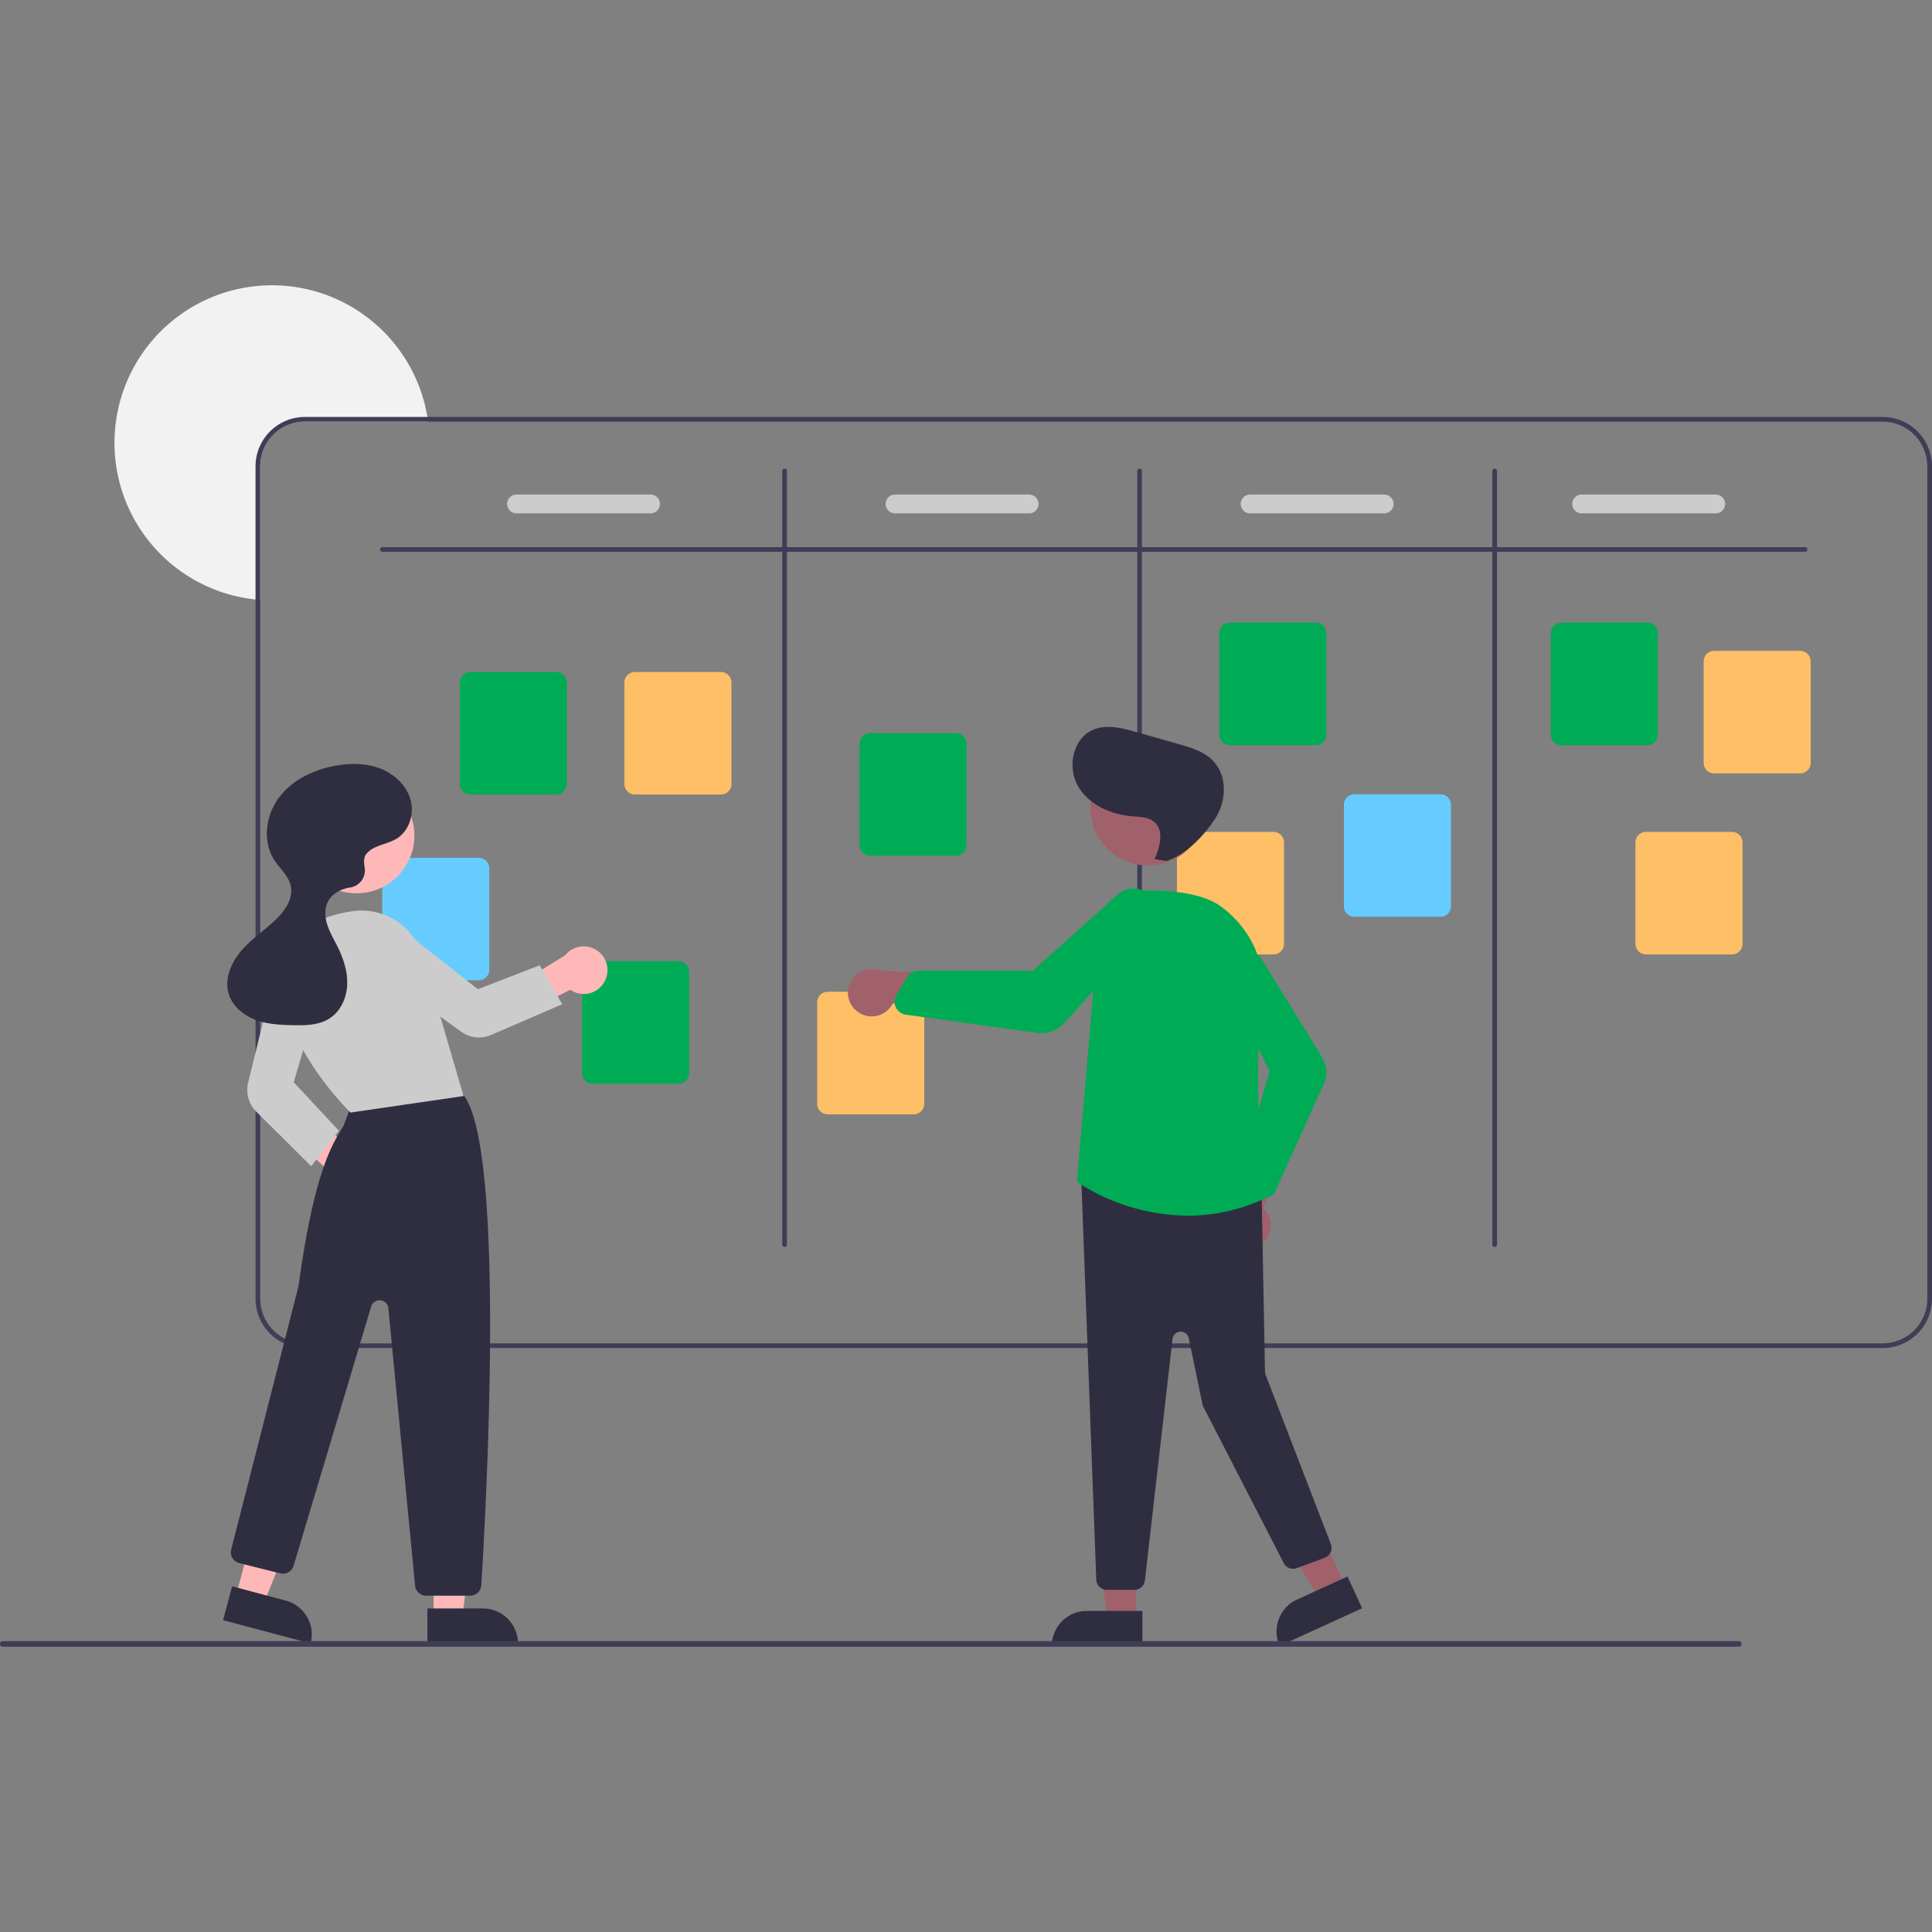 <svg xmlns="http://www.w3.org/2000/svg" xmlns:svgjs="http://svgjs.com/svgjs" xmlns:xlink="http://www.w3.org/1999/xlink" width="288" height="288"><rect width="100%" height="100%" fill="#808080" stroke="none"/><svg xmlns="http://www.w3.org/2000/svg" width="288" height="288" data-name="Layer 1" viewBox="0 0 821.676 579.01"><path fill="#f2f2f2" d="M371.238,218.495h-52.4a19.017,19.017,0,0,0-19,19v56.81c-.67-.04-1.34-.1-2-.18a66.999,66.999,0,1,1,73.1-77.63C371.048,217.155,371.148,217.825,371.238,218.495Z" class="colorf2f2f2 svgShape" transform="translate(-189.162 -160.495)"/><path fill="#3f3d56" d="M989.838,216.495h-671a21.023,21.023,0,0,0-21,21v354a21.023,21.023,0,0,0,21,21h671a21.023,21.023,0,0,0,21-21v-354A21.023,21.023,0,0,0,989.838,216.495Zm19,375a19.017,19.017,0,0,1-19,19h-671a19.017,19.017,0,0,1-19-19v-354a19.017,19.017,0,0,1,19-19h671a19.017,19.017,0,0,1,19,19Z" class="color3f3d56 svgShape" transform="translate(-189.162 -160.495)"/><path fill="#3f3d56" d="M956.838,273.865h-605a1,1,0,0,1,0-2h605a1,1,0,0,1,0,2Z" class="color3f3d56 svgShape" transform="translate(-189.162 -160.495)"/><path fill="#3f3d56" d="M522.838 569.495a1 1 0 01-1-1v-329a1 1 0 112 0v329A1 1 0 01522.838 569.495zM673.838 569.495a1 1 0 01-1-1v-329a1 1 0 112 0v329A1 1 0 01673.838 569.495zM824.838 569.495a1 1 0 01-1-1v-329a1 1 0 112 0v329A1 1 0 01824.838 569.495z" class="color3f3d56 svgShape" transform="translate(-189.162 -160.495)"/><path fill="#00ab55" d="M425.754 377.083h-36.54a4.505 4.505 0 01-4.5-4.5V329.463a4.505 4.505 0 014.5-4.5h36.54a4.505 4.505 0 014.5 4.5v43.12A4.505 4.505 0 01425.754 377.083zM477.754 500.083h-36.54a4.505 4.505 0 01-4.5-4.5V452.463a4.505 4.505 0 014.5-4.5h36.54a4.505 4.505 0 014.5 4.5v43.12A4.505 4.505 0 01477.754 500.083zM595.754 403.083h-36.54a4.505 4.505 0 01-4.5-4.5V355.463a4.505 4.505 0 014.5-4.5h36.54a4.505 4.505 0 014.5 4.5v43.12A4.505 4.505 0 01595.754 403.083zM748.754 356.083h-36.54a4.505 4.505 0 01-4.5-4.5V308.463a4.505 4.505 0 014.5-4.5h36.54a4.505 4.505 0 014.5 4.5v43.12A4.505 4.505 0 01748.754 356.083zM889.754 356.083h-36.54a4.505 4.505 0 01-4.5-4.5V308.463a4.505 4.505 0 014.5-4.5h36.54a4.505 4.505 0 014.5 4.5v43.12A4.505 4.505 0 01889.754 356.083z" class="color6c63ff svgShape" transform="translate(-189.162 -160.495)"/><path fill="#ffbf66" d="M954.754 368.083h-36.54a4.505 4.505 0 01-4.5-4.5V320.463a4.505 4.505 0 014.5-4.5h36.54a4.505 4.505 0 014.5 4.5v43.12A4.505 4.505 0 01954.754 368.083zM925.754 445.083h-36.54a4.505 4.505 0 01-4.5-4.5V397.463a4.505 4.505 0 014.5-4.5h36.54a4.505 4.505 0 014.5 4.5v43.12A4.505 4.505 0 01925.754 445.083z" class="colore6e6e6 svgShape" transform="translate(-189.162 -160.495)"/><path fill="#6cf" d="M801.754,429.083h-36.54a4.505,4.505,0,0,1-4.5-4.5V381.463a4.505,4.505,0,0,1,4.5-4.5h36.54a4.505,4.505,0,0,1,4.5,4.5v43.12A4.505,4.505,0,0,1,801.754,429.083Z" class="colorff6584 svgShape" transform="translate(-189.162 -160.495)"/><path fill="#ffbf66" d="M730.754 445.083h-36.54a4.505 4.505 0 01-4.5-4.5V397.463a4.505 4.505 0 014.5-4.5h36.54a4.505 4.505 0 014.5 4.5v43.12A4.505 4.505 0 01730.754 445.083zM577.754 513.083h-36.54a4.505 4.505 0 01-4.5-4.5V465.463a4.505 4.505 0 014.5-4.5h36.54a4.505 4.505 0 014.5 4.5v43.12A4.505 4.505 0 01577.754 513.083z" class="colore6e6e6 svgShape" transform="translate(-189.162 -160.495)"/><path fill="#6cf" d="M392.754,456.083h-36.54a4.505,4.505,0,0,1-4.5-4.5V408.463a4.505,4.505,0,0,1,4.5-4.5h36.54a4.505,4.505,0,0,1,4.5,4.5v43.12A4.505,4.505,0,0,1,392.754,456.083Z" class="colorff6584 svgShape" transform="translate(-189.162 -160.495)"/><path fill="#ffbf66" d="M495.754,377.083h-36.54a4.505,4.505,0,0,1-4.5-4.5V329.463a4.505,4.505,0,0,1,4.5-4.5h36.54a4.505,4.505,0,0,1,4.5,4.5v43.12A4.505,4.505,0,0,1,495.754,377.083Z" class="colore6e6e6 svgShape" transform="translate(-189.162 -160.495)"/><path fill="#ccc" d="M465.838 257.495h-57a4 4 0 010-8h57a4 4 0 010 8zM626.838 257.495h-57a4 4 0 010-8h57a4 4 0 010 8zM777.838 257.495h-57a4 4 0 010-8h57a4 4 0 010 8zM918.838 257.495h-57a4 4 0 010-8h57a4 4 0 010 8z" class="colorccc svgShape" transform="translate(-189.162 -160.495)"/><path fill="#ffb8b8" d="M338.171,550.387A10.056,10.056,0,0,1,329.471,537.656L303.838,513.795l13.553-3.438,25.206,20.444a10.11,10.11,0,0,1-4.426,19.586Z" class="colorffb8b8 svgShape" transform="translate(-189.162 -160.495)"/><polygon fill="#ffb8b8" points="184.404 566.253 196.664 566.253 202.496 518.965 184.402 518.965 184.404 566.253" class="colorffb8b8 svgShape"/><path fill="#2f2e41" d="M370.939,723.245h38.531a0,0,0,0,1,0,0v14.887a0,0,0,0,1,0,0H385.826a14.887,14.887,0,0,1-14.887-14.887v0A0,0,0,0,1,370.939,723.245Z" class="color2f2e41 svgShape" transform="rotate(179.997 295.625 650.438)"/><polygon fill="#ffb8b8" points="100.345 557.401 112.193 560.555 129.994 516.359 112.509 511.705 100.345 557.401" class="colorffb8b8 svgShape"/><path fill="#2f2e41" d="M285.307,718.541h38.531a0,0,0,0,1,0,0v14.887a0,0,0,0,1,0,0H300.194a14.887,14.887,0,0,1-14.887-14.887v0A0,0,0,0,1,285.307,718.541Z" class="color2f2e41 svgShape" transform="rotate(-165.095 199.492 658.101)"/><path fill="#2f2e41" d="M389.123,717.795H370.416a4.73,4.73,0,0,1-4.726-4.293L354.333,595.57a3.748,3.748,0,0,0-7.321-.715L314.039,705.055a4.742,4.742,0,0,1-5.7,3.246l-17.403-4.352a4.747,4.747,0,0,1-3.447-5.787c.284-1.11,28.411-111.028,28.656-112.158,6.373-46.968,13.997-59.554,18.093-66.314.339-.56.651-1.074.931-1.561.351-.608,2.512-6.645,3.884-10.564a4.79,4.79,0,0,1,2.435-2.978c17.211-8.802,37.347-2.709,43.109-.632a4.682,4.682,0,0,1,2.338,1.815c17.285,26.071,8.802,177.491,6.926,207.581A4.751,4.751,0,0,1,389.123,717.795Z" class="color2f2e41 svgShape" transform="translate(-189.162 -160.495)"/><circle cx="151.684" cy="234.024" r="24.561" fill="#ffb8b8" class="colorffb8b8 svgShape"/><path fill="#ccc" d="M338.244,512.333l-.177-.171c-.331-.32-33.056-32.38-28.821-62.024,1.811-12.68,12.07-20.781,29.668-23.431a27.135,27.135,0,0,1,30,19.121l17.4,59.484Z" class="colorccc svgShape" transform="translate(-189.162 -160.495)"/><path fill="#ccc" d="M321.495,535.136l-23.318-23.171a13.137,13.137,0,0,1-3.48-12.392l11.289-45.919A10.354,10.354,0,0,1,319.165,446.254a10.411,10.411,0,0,1,6.809,12.794L314.09,499.444l19.218,20.637Z" class="colorccc svgShape" transform="translate(-189.162 -160.495)"/><path fill="#ffb8b8" d="M446.566,456.058a10.056,10.056,0,0,1-14.884,4.029L400.553,476.221l1.376-13.706,27.597-17.079a10.11,10.11,0,0,1,17.04,10.621Z" class="colorffb8b8 svgShape" transform="translate(-189.162 -160.495)"/><path fill="#ccc" d="M428.283,466.26l-30.346,13.114a12.809,12.809,0,0,1-12.477-1.338l-38.589-27.649A10.355,10.355,0,0,1,344.897,435.4a10.41,10.41,0,0,1,14.409-1.568l33.088,26.042,26.3-10.175Z" class="colorccc svgShape" transform="translate(-189.162 -160.495)"/><path fill="#2f2e41" d="M344.918,402.39c3.03-3.796,8.691-4.001,12.853-6.505,5.452-3.28,7.706-10.611,5.949-16.726s-6.938-10.881-12.878-13.16-12.549-2.307-18.816-1.206c-9.33,1.64-18.516,5.995-24.207,13.569s-7.139,18.666-1.981,26.612c2.37,3.652,6.029,6.667,6.975,10.917,1.242,5.58-2.671,10.961-6.864,14.846-4.777,4.426-10.257,8.133-14.442,13.123s-6.976,11.806-5.066,18.032c1.6,5.216,6.256,9.059,11.361,10.984s10.666,2.203,16.121,2.309c5.297.104,10.924-.025,15.386-2.881,4.777-3.058,7.328-8.858,7.516-14.527s-1.706-11.223-4.245-16.294c-1.513-3.023-3.273-5.953-4.278-9.18s-1.18-6.89.431-9.863c1.693-3.125,5.117-5.009,8.604-5.694.181-.036.373-.067.573-.096a7.398,7.398,0,0,0,6.333-8.628C343.847,405.808,343.881,403.689,344.918,402.39Z" class="color2f2e41 svgShape" transform="translate(-189.162 -160.495)"/><polygon fill="#a0616a" points="483.229 567.3 470.969 567.3 465.137 520.012 483.231 520.013 483.229 567.3" class="colora0616a svgShape"/><path fill="#2f2e41" d="M462.212,563.797h23.644a0,0,0,0,1,0,0v14.887a0,0,0,0,1,0,0H447.325a0,0,0,0,1,0,0v0A14.887,14.887,0,0,1,462.212,563.797Z" class="color2f2e41 svgShape"/><polygon fill="#a0616a" points="572.184 553.413 561.033 558.506 536.079 517.917 552.538 510.399 572.184 553.413" class="colora0616a svgShape"/><path fill="#2f2e41" d="M743.47,716.962h23.644a0,0,0,0,1,0,0v14.887a0,0,0,0,1,0,0H728.583a0,0,0,0,1,0,0v0A14.887,14.887,0,0,1,743.47,716.962Z" class="color2f2e41 svgShape" transform="rotate(-24.549 284.423 1078.882)"/><path fill="#a0616a" d="M725.643,568.352a10.056,10.056,0,0,0,.801-15.399l14.412-32.7-18.309,3.103-10.879,30.577a10.11,10.11,0,0,0,13.975,14.419Z" class="colora0616a svgShape" transform="translate(-189.162 -160.495)"/><path fill="#2f2e41" d="M671.609,715.327H659.897a4.517,4.517,0,0,1-4.488-4.174l-6.387-170.559a4.5,4.5,0,0,1,4.925-4.805l67.735,7.193a4.501,4.501,0,0,1,4.062,4.394l1.419,75.235a3.492,3.492,0,0,0,.234,1.193l27.785,72.053a4.499,4.499,0,0,1-2.643,5.841l-11.868,4.373a4.501,4.501,0,0,1-5.557-2.164l-34.133-66.369a4.475,4.475,0,0,1-.404-1.143l-5.831-28.094a3.5,3.5,0,0,0-6.904.312L676.08,711.338A4.499,4.499,0,0,1,671.609,715.327Z" class="color2f2e41 svgShape" transform="translate(-189.162 -160.495)"/><circle cx="488.279" cy="222.178" r="24.561" fill="#a0616a" class="colora0616a svgShape"/><path fill="#00ab55" d="M694.285,556.19a87.664,87.664,0,0,1-46.873-14.198l-.239-.165.025-.29,9.395-109.416a15.421,15.421,0,0,1,14.599-14.062c12.176-.56,28.531.146,37.286,6.667,13.231,9.854,19.608,24.694,17.496,40.712-4.38,33.219.582,78.029,1.162,83.029l.042.36-.33.151A77.266,77.266,0,0,1,694.285,556.19Z" class="color6c63ff svgShape" transform="translate(-189.162 -160.495)"/><path fill="#00ab55" d="M727.022,548.653a5.007,5.007,0,0,1-3.681-1.622l-5.373-5.861a5.026,5.026,0,0,1-1.109-4.795l12.251-41.464-18.64-39.144a8.832,8.832,0,0,1-.604-5.879,8.809,8.809,0,0,1,16.313-2.084l25.295,41.042a11.951,11.951,0,0,1,.72,11.198l-20.61,45.665a4.988,4.988,0,0,1-3.766,2.88A5.054,5.054,0,0,1,727.022,548.653Z" class="color6c63ff svgShape" transform="translate(-189.162 -160.495)"/><path fill="#a0616a" d="M553.9,469.448a10.056,10.056,0,0,0,14.999-3.578l35.438,4.596L596.192,453.778l-32.404-1.806a10.11,10.11,0,0,0-9.888,17.476Z" class="colora0616a svgShape" transform="translate(-189.162 -160.495)"/><path fill="#00ab55" d="M632.011,478.562a13.425,13.425,0,0,1-1.845-.127l-55.751-7.732a5.541,5.541,0,0,1-4.251-3.111,5.657,5.657,0,0,1-.318-.829h-0a5.564,5.564,0,0,1,.575-4.432l4.614-7.649a5.584,5.584,0,0,1,4.756-2.686h.008l48.596.056,36.294-32.517a9.868,9.868,0,0,1,6.107-2.5,9.835,9.835,0,0,1,7.373,16.815L641.953,474.128A13.364,13.364,0,0,1,632.011,478.562Z" class="color6c63ff svgShape" transform="translate(-189.162 -160.495)"/><path fill="#2f2e41" d="M680.234,404.523c2.244-5.195,4.144-12.113-.161-15.785-2.497-2.13-6.094-2.135-9.365-2.4-9.217-.747-18.706-4.988-23.211-13.064s-1.989-20.084,6.51-23.728c5.729-2.456,12.297-.783,18.294.918l18.006,5.106c5.35,1.517,10.967,3.19,14.819,7.201,6.143,6.397,5.684,17.212.805,24.618s-12.226,15.131-20.638,17.943Z" class="color2f2e41 svgShape" transform="translate(-189.162 -160.495)"/><path fill="#3f3d56" d="M928.647,739.505h-738.294a1.191,1.191,0,1,1,0-2.381h738.294a1.191,1.191,0,1,1,0,2.381Z" class="color3f3d56 svgShape" transform="translate(-189.162 -160.495)"/></svg></svg>